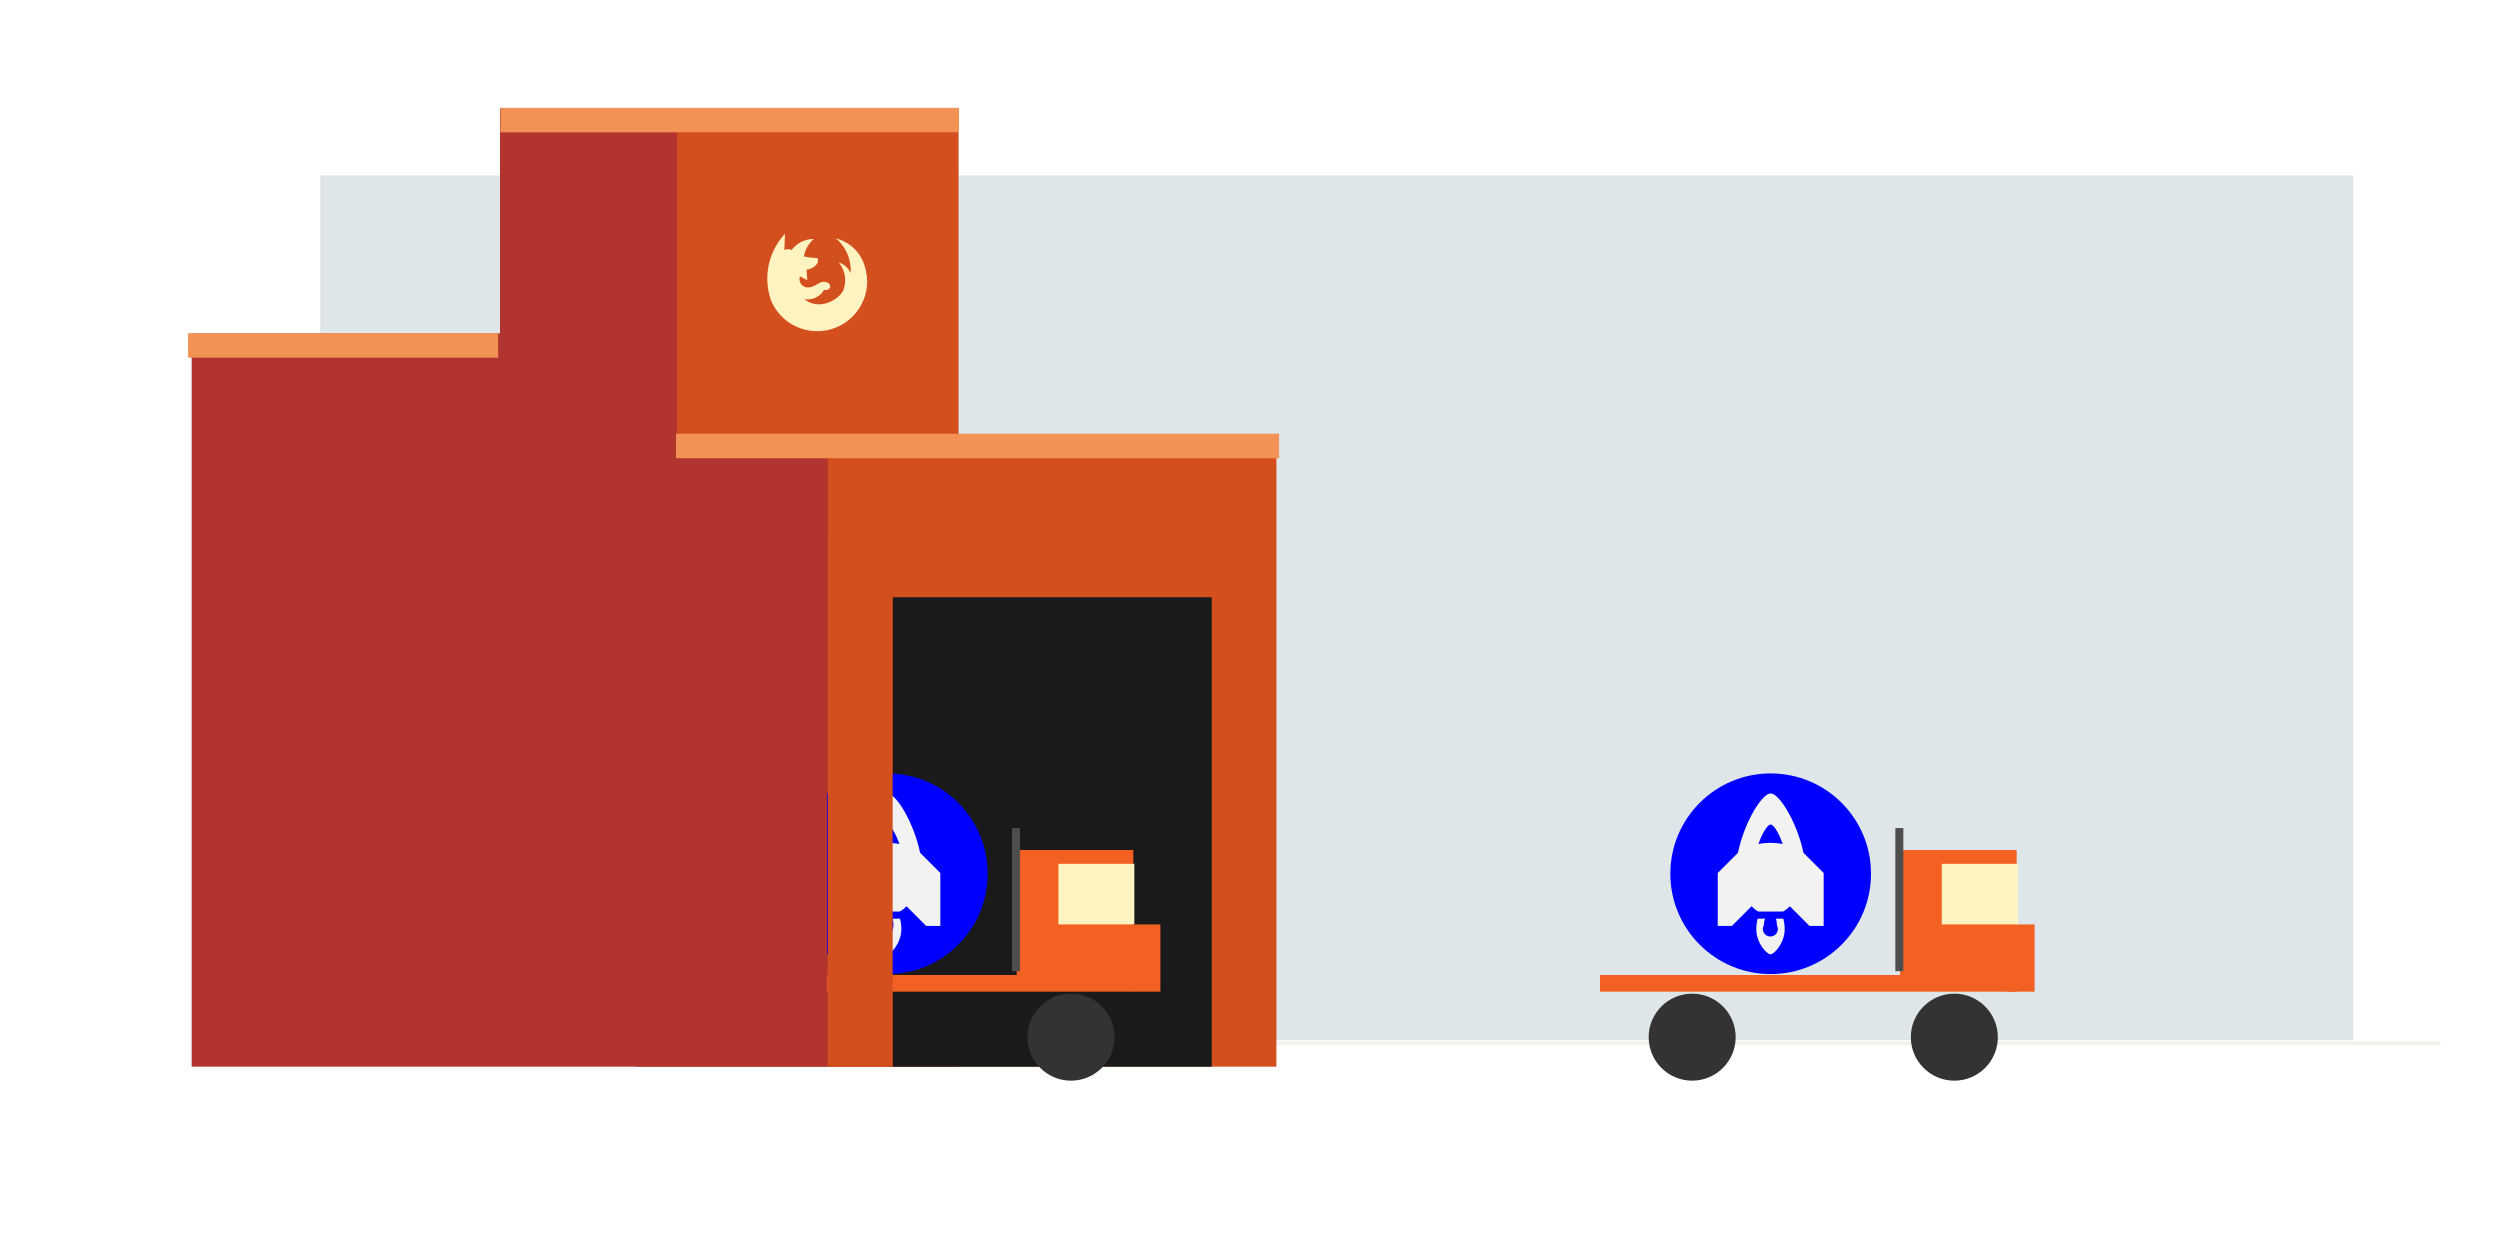 <svg id="Layer_1" data-name="Layer 1" xmlns="http://www.w3.org/2000/svg" viewBox="0 0 300 150"><defs><style>.cls-1{fill:#cad5da;opacity:0.59;}.cls-2{fill:none;stroke:#886f4b;stroke-miterlimit:10;stroke-width:0.5px;opacity:0.1;}.cls-3{fill:#b1342f;}.cls-4{fill:#d34f1d;}.cls-5{fill:#1a1a1a;}.cls-6{fill:#f29254;}.cls-7{fill:#333;}.cls-8{fill:#f26122;}.cls-9{fill:blue;}.cls-10{fill:#f2f2f2;}.cls-11{fill:#4d4d4d;}.cls-12{fill:#fff4c1;}</style></defs><title>heros</title><rect class="cls-1" x="38.42" y="21.06" width="243.98" height="103.75"/><line class="cls-2" x1="148.77" y1="125.2" x2="292.83" y2="125.2"/><polygon class="cls-3" points="60 13 60 40 23 40 23 128 59.63 128 79.92 128 115 128 115 13 60 13"/><rect class="cls-4" x="99.34" y="53.44" width="53.83" height="74.56"/><rect class="cls-5" x="107.09" y="71.67" width="38.32" height="56.33"/><rect class="cls-6" x="22.57" y="39.98" width="37.21" height="2.94"/><circle class="cls-7" cx="203.06" cy="124.46" r="5.22"/><circle class="cls-7" cx="234.52" cy="124.46" r="5.22"/><polygon class="cls-8" points="228 102 228 117 192 117 192 119 242 119 242 116.69 242 116.44 242 102 228 102"/><circle class="cls-9" cx="212.48" cy="104.85" r="12.04"/><path class="cls-10" d="M212.48,95.22c-1.08,0-3.2,3.57-3.92,7.11l-2.43,2.43v6.35h1.7l2.36-2.36a3.72,3.72,0,0,0,.79.63h3a3.66,3.66,0,0,0,.8-0.63l2.36,2.36h1.7v-6.35l-2.43-2.43C215.68,98.79,213.56,95.22,212.48,95.22Zm0,3.73c0.38,0,1,1.06,1.45,2.33a7.84,7.84,0,0,0-2.91,0C211.44,100,212.11,98.94,212.49,98.94Zm0.62,11.29H214a4.91,4.91,0,0,1,.16,1.28c0,1.65-1.28,3-1.7,3s-1.7-1.33-1.7-3a4.89,4.89,0,0,1,.16-1.28h0.89a2.1,2.1,0,0,0-.14.78,0.9,0.9,0,1,0,1.55,0A2.1,2.1,0,0,0,213.1,110.23Z"/><rect class="cls-11" x="227.44" y="99.37" width="0.96" height="17.17"/><circle class="cls-7" cx="128.52" cy="124.46" r="5.22"/><polygon class="cls-8" points="122 102 122 117 86 117 86 119 136 119 136 116.69 136 116.44 136 102 122 102"/><rect class="cls-12" x="127.01" y="103.66" width="9.11" height="7.27"/><circle class="cls-9" cx="106.48" cy="104.85" r="12.04"/><path class="cls-10" d="M106.48,95.22c-1.08,0-3.2,3.57-3.92,7.11l-2.43,2.43v6.35h1.7l2.36-2.36a3.72,3.72,0,0,0,.79.63h3a3.66,3.66,0,0,0,.8-0.63l2.36,2.36h1.7v-6.35l-2.43-2.43C109.68,98.79,107.56,95.22,106.48,95.22Zm0,3.73c0.38,0,1,1.06,1.45,2.33a7.84,7.84,0,0,0-2.91,0C105.44,100,106.11,98.94,106.49,98.94Zm0.62,11.29H108a4.91,4.91,0,0,1,.16,1.28c0,1.65-1.28,3-1.7,3s-1.7-1.33-1.7-3a4.89,4.89,0,0,1,.16-1.28h0.89a2.1,2.1,0,0,0-.14.78,1.51,1.51,0,0,0,.77,1.35,1.51,1.51,0,0,0,.77-1.35A2.1,2.1,0,0,0,107.1,110.23Z"/><rect class="cls-11" x="121.44" y="99.37" width="0.96" height="17.17"/><rect class="cls-4" x="99.34" y="64.38" width="7.78" height="63.62"/><rect class="cls-4" x="81.24" y="15.88" width="33.76" height="36.68"/><rect class="cls-3" x="76.36" y="64.38" width="22.89" height="63.62"/><rect class="cls-6" x="60.05" y="12.94" width="55.03" height="2.94"/><rect class="cls-6" x="81.12" y="52.05" width="72.37" height="2.94"/><rect class="cls-8" x="135.91" y="110.93" width="3.34" height="8.07"/><rect class="cls-8" x="240.81" y="110.93" width="3.34" height="8.07"/><rect class="cls-12" x="233.01" y="103.66" width="9.15" height="7.27"/><path class="cls-12" d="M92.53,36.06a7.86,7.86,0,0,1,1.67-8L94.12,30A1.09,1.09,0,0,1,95,30a3.32,3.32,0,0,1,2.65-1.32,3.72,3.72,0,0,0-1.19,2.09,7.79,7.79,0,0,0,1.63.19,0.73,0.73,0,0,1-.14.81,1.86,1.86,0,0,1-1.17.59l0.1,1.27L96,33.16a1,1,0,0,0,1.17,1.31c0.83-.14,1.13-0.68,1.71-0.65s0.8,0.35.73,0.66a0.58,0.58,0,0,1-.72.3,2.26,2.26,0,0,1-2.37,1.11c1.73,1.43,4.06.13,4.65-1a3.3,3.3,0,0,0-.52-3.39,2.26,2.26,0,0,1,1.43,1.29,5.05,5.05,0,0,0-1.79-4.2c2.32,0.68,3.73,2.47,3.77,5.34A6,6,0,0,1,92.53,36.06Z"/></svg>